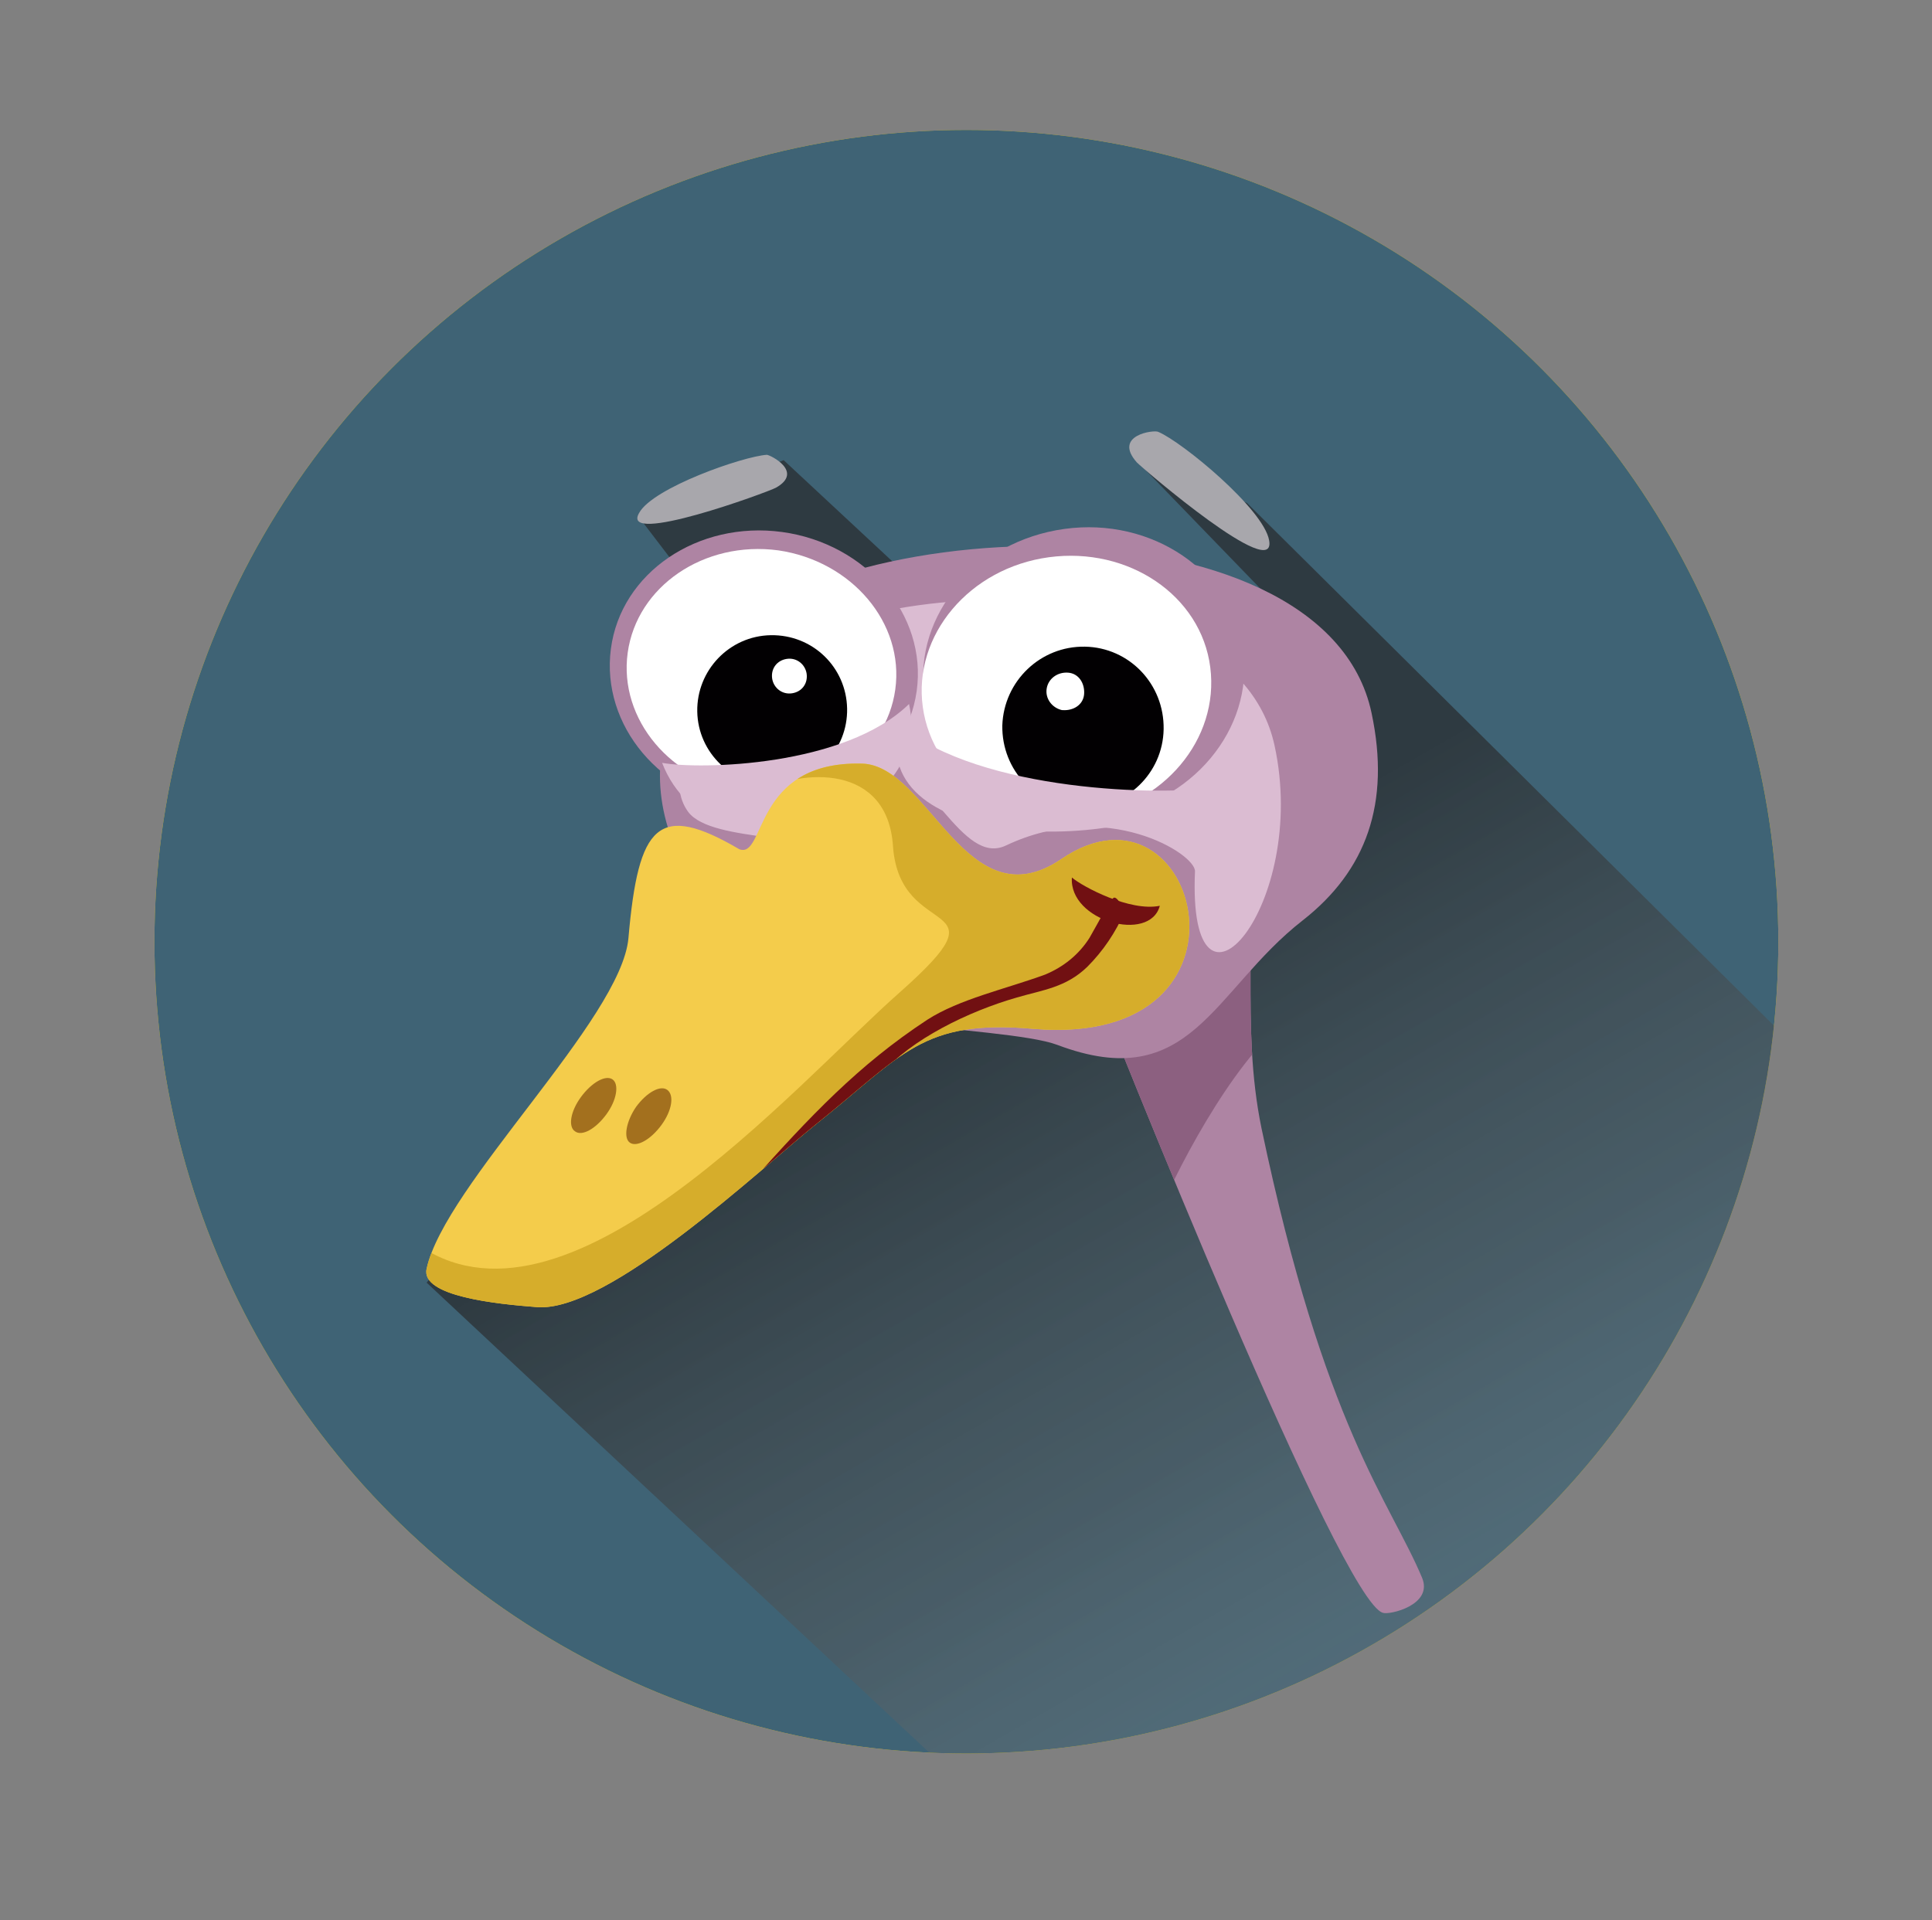 <?xml version="1.0" encoding="utf-8"?>
<!-- Generator: Adobe Illustrator 23.0.6, SVG Export Plug-In . SVG Version: 6.00 Build 0)  -->
<svg version="1.1" id="图层_1" xmlns="http://www.w3.org/2000/svg" xmlns:xlink="http://www.w3.org/1999/xlink" x="0px" y="0px"
	 viewBox="0 0 252.7 251.2" style="enable-background:new 0 0 252.7 251.2;" xml:space="preserve">
<rect x="0" y="0" width="252.7" height="251.2" fill="#808080" stroke="none"/>
<style type="text/css">
	.st0{fill:#FAD021;}
	.st1{fill:#3F6375;}
	.st2{clip-path:url(#SVGID_2_);}
	.st3{opacity:0.5;fill-rule:evenodd;clip-rule:evenodd;fill:url(#SVGID_3_);enable-background:new    ;}
	.st4{fill-rule:evenodd;clip-rule:evenodd;fill:#AE84A3;}
	.st5{clip-path:url(#SVGID_5_);}
	.st6{fill-rule:evenodd;clip-rule:evenodd;fill:#8C6080;}
	.st7{fill-rule:evenodd;clip-rule:evenodd;fill:#DBBCD2;}
	.st8{fill-rule:evenodd;clip-rule:evenodd;fill:#FFFFFF;}
	.st9{fill-rule:evenodd;clip-rule:evenodd;fill:#020002;}
	.st10{fill-rule:evenodd;clip-rule:evenodd;fill:#A8A7AC;}
	.st11{fill-rule:evenodd;clip-rule:evenodd;fill:#F4CC4B;}
	.st12{clip-path:url(#SVGID_7_);}
	.st13{fill-rule:evenodd;clip-rule:evenodd;fill:#D6AD2B;}
	.st14{fill-rule:evenodd;clip-rule:evenodd;fill:#711012;}
	.st15{fill-rule:evenodd;clip-rule:evenodd;fill:#A3701E;}
</style>
<title>bird</title>
<g>
	<g id="Layer_1">
		<circle class="st0" cx="126.4" cy="123.2" r="106.2"/>
		<circle class="st1" cx="126.4" cy="123.2" r="106.2"/>
		<g>
			<defs>
				<circle id="SVGID_1_" cx="126.4" cy="123.2" r="106.2"/>
			</defs>
			<clipPath id="SVGID_2_">
				<use xlink:href="#SVGID_1_"  style="overflow:visible;"/>
			</clipPath>
			<g class="st2">
				
					<linearGradient id="SVGID_3_" gradientUnits="userSpaceOnUse" x1="137.035" y1="127.195" x2="215.445" y2="-9.395" gradientTransform="matrix(1 0 0 -1 0 254)">
					<stop  offset="0" style="stop-color:#1E120D"/>
					<stop  offset="0.41" style="stop-color:#5A514D;stop-opacity:0.7"/>
					<stop  offset="1" style="stop-color:#E7E6E6;stop-opacity:0"/>
				</linearGradient>
				<path class="st3" d="M169.2,81.5L148.4,60l14.7,5.8l101.2,100.4c0,0,17.1,83-47.5,90.2c-64.6,7.2-87-19.4-87-19.4l-74-69.2
					l27.7-33.2l11.7-51.7L83.6,67.7l18.9-7.5l20.3,18.9L169.2,81.5z"/>
			</g>
		</g>
		<path class="st4" d="M144.3,86.3c4,6.8,16.7,12.7,18.2,21.2c2.3,13.8-0.3,26.5,2.5,40.1c8.2,39.1,16.8,48.8,21,58.8
			c1.5,3.6-4.3,4.9-5.1,4.6c-5.4-1.3-34.6-74.1-39.7-87.3c-2.8-7.4-9.3-13.6-7.1-21.4C135.9,95.6,142.9,90.3,144.3,86.3z"/>
		<g>
			<defs>
				<path id="SVGID_4_" d="M144.3,86.3c4,6.8,16.7,12.7,18.2,21.2c2.3,13.8-0.3,26.5,2.5,40.1c8.2,39.1,16.8,48.8,21,58.8
					c1.5,3.6-4.3,4.9-5.1,4.6c-5.4-1.3-34.6-74.1-39.7-87.3c-2.8-7.4-9.3-13.6-7.1-21.4C135.9,95.6,142.9,90.3,144.3,86.3z"/>
			</defs>
			<clipPath id="SVGID_5_">
				<use xlink:href="#SVGID_4_"  style="overflow:visible;"/>
			</clipPath>
			<g class="st5">
				<path class="st6" d="M165.6,119.5l3.9,13.2c-7,4.1-15.1,19.2-18.1,26.4l-6.7-26.2L165.6,119.5z"/>
			</g>
		</g>
		<path class="st4" d="M99.3,128.3c-3.7-7.5-21.4-21.6-8.1-41.4c13.5-20.2,82-23.1,88.2,6.4c2.5,11.8-0.7,20.6-9,27.1
			c-11.8,9.2-14.6,22.9-32.1,16.3C131.4,134.1,99.3,134.2,99.3,128.3z"/>
		<path class="st7" d="M110.4,113.1c-2.2-4.5-17.2-2.6-20.4-6.9c-2.6-3.6-0.5-9,3.1-14.3c11.8-17.6,68-20,73.6,5.6
			c4.6,21-11.4,39.4-10.4,16.5c0.1-2.3-11.6-9.6-24.7-3.4c-5.8,2.8-10-10.3-17.8-12.4C107,96.3,110.4,115.5,110.4,113.1z"/>
		<path class="st4" d="M139.2,69.2c11.5-1.6,22,5.6,23.4,15.9s-6.7,20.1-18.3,21.7s-22-5.6-23.4-16
			C119.5,80.4,127.7,70.8,139.2,69.2z"/>
		<path class="st4" d="M102.3,69.6c-11-1.5-21.1,5.3-22.4,15.3s6.5,19.3,17.5,20.8s21.1-5.3,22.5-15.3S113.3,71.1,102.3,69.6z"/>
		<path class="st8" d="M137.2,72.9c10.4-1.4,19.9,5,21.1,14.4s-6.1,18.1-16.5,19.6s-19.8-5-21.1-14.4
			C119.4,83.1,126.8,74.3,137.2,72.9z"/>
		<path class="st9" d="M141.9,84.6c5.8,0.1,10.4,4.9,10.3,10.8c-0.1,5.8-4.9,10.4-10.8,10.3c-5.8-0.1-10.4-4.9-10.3-10.8
			C131.3,89.1,136.1,84.5,141.9,84.6C141.9,84.6,141.9,84.6,141.9,84.6z"/>
		<path class="st8" d="M136.9,90.1c0.2-1.3,1.4-2.2,2.8-2.1s2.2,1.4,2.1,2.8s-1.4,2.2-2.8,2.1c0,0,0,0-0.1,0
			C137.6,92.6,136.7,91.4,136.9,90.1z"/>
		<path class="st7" d="M117.6,94.8c-4.4,16.9,30.8,17,41.1,8.2C152.5,104.1,128.3,103.7,117.6,94.8z"/>
		<path class="st8" d="M101.8,72c-9.7-1.3-18.5,4.7-19.7,13.4s5.7,16.9,15.3,18.2c9.7,1.3,18.5-4.7,19.7-13.4S111.4,73.4,101.8,72z"
			/>
		<path class="st9" d="M100.8,83.1c-5.4,0.1-9.7,4.6-9.6,10c0.1,5.4,4.6,9.7,10,9.6c5.4-0.1,9.7-4.6,9.6-10c0,0,0,0,0,0
			C110.7,87.3,106.3,83,100.8,83.1C100.8,83.1,100.8,83.1,100.8,83.1z"/>
		<path class="st8" d="M105.5,88.1c-0.2-1.2-1.3-2.1-2.6-1.9s-2.1,1.3-1.9,2.6c0.2,1.2,1.3,2.1,2.6,1.9
			C104.9,90.5,105.7,89.4,105.5,88.1z"/>
		<path class="st7" d="M118.9,92.1c3.5,15.7-25.8,24.4-32.3,7.7C91.6,100.7,110.5,100.3,118.9,92.1z"/>
		<path class="st10" d="M151.5,56.5c3.1,1.3,13.8,10.1,14.5,14.2c1,5.6-16.3-9.2-17.3-10.2C145.5,56.9,151,56.2,151.5,56.5z"/>
		<path class="st10" d="M100.3,59.5c-3.1,0.2-14.9,4.3-16.7,7.6c-2.6,4.4,16.8-2.7,17.9-3.3C105.2,61.7,100.7,59.5,100.3,59.5z"/>
		<path class="st11" d="M96.7,111.1c-10.6-6.2-13.2-3.3-14.5,11.6c-0.9,10.6-24.1,32.4-26.4,43.3c-0.8,3.6,9.2,4.6,14.4,5
			c9.3,0.8,29.4-18.2,36.5-23.9c11.4-9.1,13.9-13.8,28.5-12.5c31.3,2.6,21.6-34.5,3.6-22.2c-12.4,8.4-17.3-12.2-26-12.5
			C98.4,99.5,100.2,112.4,96.7,111.1z"/>
		<g>
			<defs>
				<path id="SVGID_6_" d="M96.7,111.1c-10.6-6.2-13.2-3.3-14.5,11.6c-0.9,10.6-24.1,32.4-26.4,43.3c-0.8,3.6,9.2,4.6,14.4,5
					c9.3,0.8,29.4-18.2,36.5-23.9c11.4-9.1,13.9-13.8,28.5-12.5c31.3,2.6,21.6-34.5,3.6-22.2c-12.4,8.4-17.3-12.2-26-12.5
					C98.4,99.5,100.2,112.4,96.7,111.1z"/>
			</defs>
			<clipPath id="SVGID_7_">
				<use xlink:href="#SVGID_6_"  style="overflow:visible;"/>
			</clipPath>
			<g class="st12">
				<path class="st13" d="M113.7,96.3l-15,7.5c6.4-3.4,17.4-3.8,18.1,6.9c0.9,12.8,15.5,6.2,0.8,19.2
					c-13.9,12.3-43.9,47.1-63.4,32.6c-0.3-0.2-0.5-0.2-0.9-0.5l-3.1,10.4l30.3,6.5l83.1-50l-2.9-24.6L113.7,96.3z"/>
				<path class="st14" d="M105.6,152.6l-7.3,2c7.6-8.5,14-15.3,23-21.2c4.2-2.7,10.2-4,15.4-5.9c2.4-1,4.4-2.6,5.8-4.8
					c1.5-2.6,2.4-4.5,3.1-5.2c0.3-0.3,0.9,0.4,1.5,1.8c-1.2,2.7-2.8,5.1-4.9,7.2c-2.8,2.7-5.8,3-9.2,4c-6.3,1.8-13.9,5.5-17.7,10
					C113.5,142.8,106.5,152,105.6,152.6z"/>
			</g>
		</g>
		<path class="st14" d="M151.7,118.5c-1.3,4.9-11.9,2-11.5-3.7C141.6,116,147.8,119.3,151.7,118.5z"/>
		<path class="st15" d="M83.2,144.8c1.4-1.9,3.2-2.9,4.1-2.2s0.6,2.7-0.8,4.6s-3.2,2.9-4.1,2.3S81.9,146.7,83.2,144.8z"/>
		<path class="st15" d="M76,143.5c1.4-1.9,3.2-2.9,4.1-2.3s0.6,2.7-0.8,4.6s-3.2,2.9-4.1,2.2C74.3,147.4,74.6,145.4,76,143.5z"/>
	</g>
</g>
</svg>
